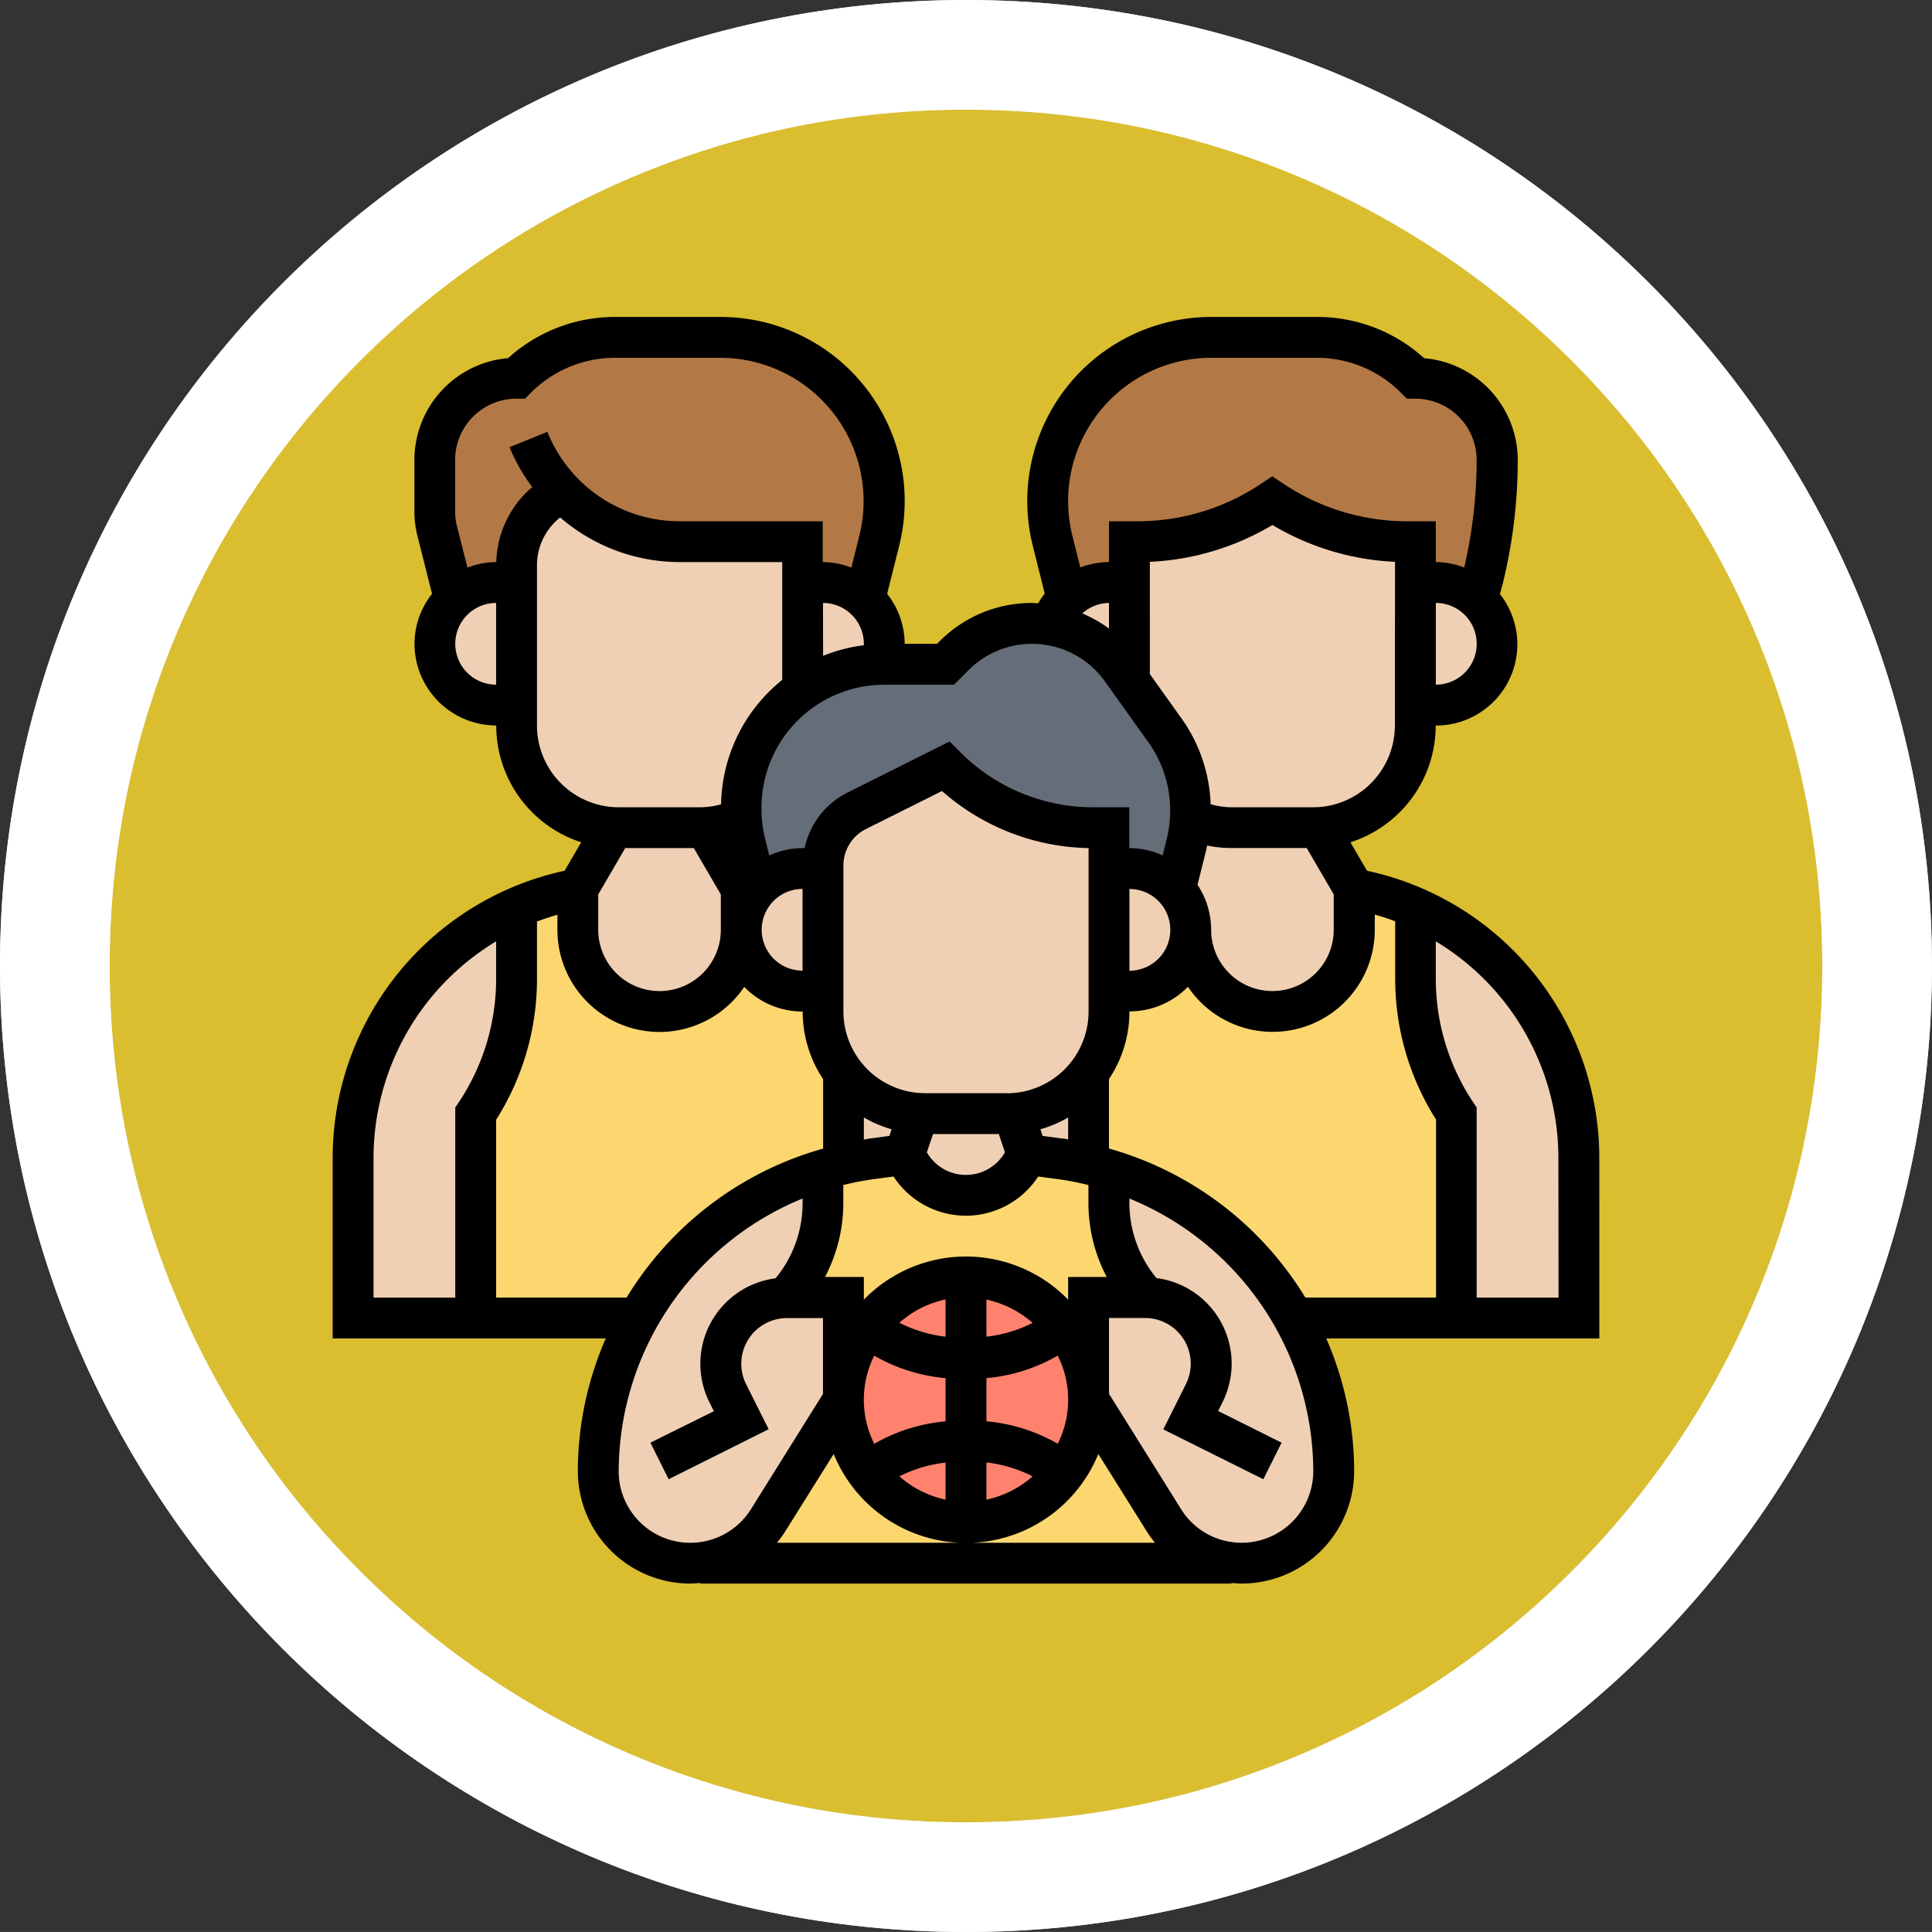 <svg id="Grupo_1108314" data-name="Grupo 1108314" xmlns="http://www.w3.org/2000/svg" width="52.86" height="52.859" viewBox="0 0 52.86 52.859">
  <rect x="0" y="0" width="52.86" height="52.859" fill="#333333" stroke="none"/>
  <g id="Trazado_874925" data-name="Trazado 874925" transform="translate(0)" fill="#f6d530" opacity="0.859">
    <path d="M 26.43 51.36 C 23.063 51.36 19.799 50.701 16.726 49.401 C 13.758 48.145 11.092 46.348 8.802 44.058 C 6.512 41.768 4.714 39.102 3.458 36.133 C 2.159 33.061 1.5 29.796 1.5 26.43 C 1.5 23.063 2.159 19.799 3.458 16.726 C 4.714 13.758 6.512 11.092 8.802 8.802 C 11.092 6.512 13.758 4.714 16.726 3.458 C 19.799 2.159 23.063 1.5 26.43 1.5 C 29.796 1.5 33.06 2.159 36.133 3.458 C 39.101 4.714 41.768 6.512 44.057 8.802 C 46.347 11.092 48.145 13.758 49.401 16.726 C 50.7 19.799 51.359 23.063 51.359 26.43 C 51.359 29.796 50.7 33.061 49.401 36.133 C 48.145 39.102 46.347 41.768 44.057 44.058 C 41.768 46.348 39.101 48.145 36.133 49.401 C 33.06 50.701 29.796 51.36 26.43 51.36 Z" stroke="none"/>
    <path d="M 26.43 3 C 23.265 3 20.197 3.619 17.311 4.84 C 14.521 6.02 12.015 7.71 9.862 9.862 C 7.71 12.015 6.02 14.521 4.84 17.311 C 3.619 20.197 3 23.265 3 26.43 C 3 29.594 3.619 32.662 4.84 35.549 C 6.02 38.338 7.71 40.844 9.862 42.997 C 12.015 45.15 14.521 46.84 17.311 48.02 C 20.197 49.24 23.265 49.86 26.43 49.86 C 29.594 49.86 32.662 49.24 35.549 48.02 C 38.338 46.84 40.844 45.15 42.997 42.997 C 45.15 40.844 46.839 38.338 48.019 35.549 C 49.24 32.662 49.859 29.594 49.859 26.43 C 49.859 23.265 49.24 20.197 48.019 17.311 C 46.839 14.521 45.15 12.015 42.997 9.862 C 40.844 7.71 38.338 6.02 35.549 4.84 C 32.662 3.619 29.594 3 26.43 3 M 26.43 3.814697265625e-06 C 41.026 3.814697265625e-06 52.859 11.833 52.859 26.43 L 52.859 26.43 C 52.859 41.027 41.026 52.86 26.43 52.86 C 11.833 52.86 0 41.027 0 26.43 L 0 26.43 C 0 11.833 11.833 3.814697265625e-06 26.43 3.814697265625e-06 Z" stroke="none" fill="#fff"/>
  </g>
  <g id="Trazado_874923" data-name="Trazado 874923" fill="none">
    <path d="M26.43,0a26.43,26.43,0,0,1,26.43,26.43h0A26.43,26.43,0,1,1,0,26.43H0A26.43,26.43,0,0,1,26.43,0Z" stroke="none"/>
    <path d="M 26.43 3 C 23.265 3 20.197 3.619 17.311 4.84 C 14.521 6.02 12.015 7.71 9.862 9.862 C 7.71 12.015 6.02 14.521 4.84 17.311 C 3.619 20.197 3 23.265 3 26.43 C 3 29.594 3.619 32.662 4.84 35.549 C 6.02 38.338 7.71 40.844 9.862 42.997 C 12.015 45.15 14.521 46.84 17.311 48.02 C 20.197 49.24 23.265 49.86 26.43 49.86 C 29.594 49.86 32.662 49.24 35.549 48.02 C 38.338 46.84 40.844 45.15 42.997 42.997 C 45.15 40.844 46.839 38.338 48.019 35.549 C 49.24 32.662 49.859 29.594 49.859 26.43 C 49.859 23.265 49.24 20.197 48.019 17.311 C 46.839 14.521 45.15 12.015 42.997 9.862 C 40.844 7.71 38.338 6.02 35.549 4.84 C 32.662 3.619 29.594 3 26.43 3 M 26.43 3.814697265625e-06 C 41.026 3.814697265625e-06 52.859 11.833 52.859 26.43 L 52.859 26.43 C 52.859 41.027 41.026 52.86 26.43 52.86 C 11.833 52.86 0 41.027 0 26.43 L 0 26.43 C 0 11.833 11.833 3.814697265625e-06 26.43 3.814697265625e-06 Z" stroke="none" fill="#fff"/>
  </g>
  <g id="basketball-players_3732759" transform="translate(8.102 7.672)">
    <g id="Grupo_1108267" data-name="Grupo 1108267" transform="translate(1.559 1.559)">
      <g id="Grupo_1108241" data-name="Grupo 1108241" transform="translate(19.005)">
        <path id="Trazado_902613" data-name="Trazado 902613" d="M48.3,5.354a13.436,13.436,0,0,1-.408,3.3l-.123.5a1.663,1.663,0,0,0-1.146-.453h-.559V7.59h-.218a6.676,6.676,0,0,1-3.695-1.118A6.676,6.676,0,0,1,38.454,7.59h-.218V8.707h-.559a1.673,1.673,0,0,0-1.146.453l-.4-1.593A4.483,4.483,0,0,1,40.477,2h2.884a3.821,3.821,0,0,1,2.7,1.118A2.233,2.233,0,0,1,48.3,5.354Z" transform="translate(-36 -2)" fill="#b27946"/>
      </g>
      <g id="Grupo_1108242" data-name="Grupo 1108242" transform="translate(2.236 0)">
        <path id="Trazado_902614" data-name="Trazado 902614" d="M9.471,6.2l-.24.162a2.238,2.238,0,0,0-.995,1.861v.481H7.677a1.663,1.663,0,0,0-1.146.453L6.067,7.3A2.25,2.25,0,0,1,6,6.757v-1.4A2.233,2.233,0,0,1,8.236,3.118,3.821,3.821,0,0,1,10.936,2H13.82a4.479,4.479,0,0,1,4.343,5.567l-.4,1.593a1.663,1.663,0,0,0-1.146-.453h-.559V7.59H12.707A4.455,4.455,0,0,1,9.471,6.2Z" transform="translate(-6 -2)" fill="#b27946"/>
      </g>
      <g id="Grupo_1108243" data-name="Grupo 1108243" transform="translate(18.071 20.122)">
        <path id="Trazado_902615" data-name="Trazado 902615" d="M36.381,39.118v1.375c-.252-.05-.509-.1-.771-.134l-.906-.123-.375-1.124v-.006A2.775,2.775,0,0,0,36.381,38Z" transform="translate(-34.33 -38)" fill="#f0d0b4"/>
      </g>
      <g id="Grupo_1108244" data-name="Grupo 1108244" transform="translate(13.415 20.122)">
        <path id="Trazado_902616" data-name="Trazado 902616" d="M26,40.493V38a2.775,2.775,0,0,0,2.051,1.107v.006l-.375,1.124-.906.123C26.509,40.392,26.252,40.443,26,40.493Z" transform="translate(-26 -38)" fill="#f0d0b4"/>
      </g>
      <g id="Grupo_1108245" data-name="Grupo 1108245" transform="translate(0 15.612)">
        <path id="Trazado_902617" data-name="Trazado 902617" d="M6.472,29.969v1.895a6.676,6.676,0,0,1-1.118,3.695v5.59H2V36.777A7.492,7.492,0,0,1,6.455,29.93Z" transform="translate(-2 -29.93)" fill="#f0d0b4"/>
      </g>
      <g id="Grupo_1108246" data-name="Grupo 1108246" transform="translate(29.066 15.612)">
        <path id="Trazado_902618" data-name="Trazado 902618" d="M58.472,36.777v4.371H55.118v-5.59A6.676,6.676,0,0,1,54,31.864V29.969l.017-.039a7.5,7.5,0,0,1,4.455,6.847Z" transform="translate(-54 -29.93)" fill="#f0d0b4"/>
      </g>
      <g id="Grupo_1108247" data-name="Grupo 1108247" transform="translate(29.066 6.707)">
        <path id="Trazado_902619" data-name="Trazado 902619" d="M55.744,14.492a1.676,1.676,0,0,1-1.185,2.862H54V14h.559a1.663,1.663,0,0,1,1.146.453A.258.258,0,0,0,55.744,14.492Z" transform="translate(-54 -14)" fill="#f0d0b4"/>
      </g>
      <g id="Grupo_1108248" data-name="Grupo 1108248" transform="translate(22.492 13.18)">
        <path id="Trazado_902620" data-name="Trazado 902620" d="M47.136,27.492V28.61a2.236,2.236,0,1,1-4.472,0A1.662,1.662,0,0,0,42.24,27.5l.006-.006.307-1.23a4.179,4.179,0,0,0,.106-.688,2.768,2.768,0,0,0,1.123.235h2.236a1.168,1.168,0,0,0,.14-.006Z" transform="translate(-42.24 -25.58)" fill="#f0d0b4"/>
      </g>
      <g id="Grupo_1108249" data-name="Grupo 1108249" transform="translate(21.24 4.472)">
        <path id="Trazado_902621" data-name="Trazado 902621" d="M40.973,16.283,40,14.919v-3.8h.218A6.676,6.676,0,0,0,43.913,10a6.676,6.676,0,0,0,3.695,1.118h.218v5.031a2.79,2.79,0,0,1-2.655,2.789,1.168,1.168,0,0,1-.14.006H42.795a2.768,2.768,0,0,1-1.124-.235c.006-.078.006-.151.006-.229A3.767,3.767,0,0,0,40.973,16.283Z" transform="translate(-40 -10)" fill="#f0d0b4"/>
      </g>
      <g id="Grupo_1108250" data-name="Grupo 1108250" transform="translate(19.083 6.707)">
        <path id="Trazado_902622" data-name="Trazado 902622" d="M36.593,14.453A1.673,1.673,0,0,1,37.739,14H38.3v2.683l-.218-.307a2.989,2.989,0,0,0-1.94-1.213,1.759,1.759,0,0,1,.453-.71Z" transform="translate(-36.14 -14)" fill="#f0d0b4"/>
      </g>
      <g id="Grupo_1108251" data-name="Grupo 1108251" transform="translate(12.297 6.707)">
        <path id="Trazado_902623" data-name="Trazado 902623" d="M26.236,15.677a1.677,1.677,0,0,1-.1.559v.006a3.822,3.822,0,0,0-2.141.7V14h.559a1.663,1.663,0,0,1,1.146.453.258.258,0,0,0,.039.039A1.673,1.673,0,0,1,26.236,15.677Z" transform="translate(-24 -14)" fill="#f0d0b4"/>
      </g>
      <g id="Grupo_1108252" data-name="Grupo 1108252" transform="translate(6.149 13.409)">
        <path id="Trazado_902624" data-name="Trazado 902624" d="M17.472,27.672V28.79a2.236,2.236,0,0,1-4.472,0V27.672l.978-1.682a1.168,1.168,0,0,0,.14.006h2.236a1.168,1.168,0,0,0,.14-.006Z" transform="translate(-13 -25.99)" fill="#f0d0b4"/>
      </g>
      <g id="Grupo_1108253" data-name="Grupo 1108253" transform="translate(4.472 4.203)">
        <path id="Trazado_902625" data-name="Trazado 902625" d="M17.825,14.964a3.889,3.889,0,0,0-1.677,3.208v.1c0,.078,0,.151.006.229a2.728,2.728,0,0,1-.984.229,1.168,1.168,0,0,1-.14.006H12.795a1.168,1.168,0,0,1-.14-.006A2.79,2.79,0,0,1,10,15.937V11.543a2.238,2.238,0,0,1,.995-1.861l.24-.162a4.455,4.455,0,0,0,3.236,1.386h3.354v4.058Z" transform="translate(-10 -9.52)" fill="#f0d0b4"/>
      </g>
      <g id="Grupo_1108254" data-name="Grupo 1108254" transform="translate(2.236 6.707)">
        <path id="Trazado_902626" data-name="Trazado 902626" d="M8.236,14v3.354H7.677a1.677,1.677,0,0,1,0-3.354Z" transform="translate(-6 -14)" fill="#f0d0b4"/>
      </g>
      <g id="Grupo_1108255" data-name="Grupo 1108255" transform="translate(10.62 7.825)">
        <path id="Trazado_902627" data-name="Trazado 902627" d="M23.236,22.624v.084h-.559a1.637,1.637,0,0,0-1.252.57l-.006-.006-.307-1.23a4.179,4.179,0,0,1-.106-.688C21,21.277,21,21.2,21,21.126v-.1a3.889,3.889,0,0,1,1.677-3.208,3.822,3.822,0,0,1,2.141-.7.542.542,0,0,1,.1-.006H26.59l.235-.235A3.012,3.012,0,0,1,28.954,16a3.073,3.073,0,0,1,.509.045,2.989,2.989,0,0,1,1.94,1.213l.218.307.973,1.364a3.767,3.767,0,0,1,.7,2.2c0,.078,0,.151-.006.229a4.179,4.179,0,0,1-.106.688l-.307,1.23-.006.006a1.637,1.637,0,0,0-1.252-.57h-.559V21.59h-.425a5.729,5.729,0,0,1-4.047-1.677l-2.426,1.213a1.676,1.676,0,0,0-.928,1.5Z" transform="translate(-21 -16)" fill="#656d78"/>
      </g>
      <g id="Grupo_1108256" data-name="Grupo 1108256" transform="translate(20.122 15.092)">
        <path id="Trazado_902628" data-name="Trazado 902628" d="M46.943,29.559v1.895a6.676,6.676,0,0,0,1.118,3.695v5.59H43.618a8.9,8.9,0,0,0-1.045-1.487,8.6,8.6,0,0,0-4.013-2.577c-.179-.056-.369-.106-.559-.151V34.031a2.762,2.762,0,0,0,.559-1.677v-.559h.559a1.679,1.679,0,0,0,1.677-1.677,2.236,2.236,0,1,0,4.472,0V29a7.449,7.449,0,0,1,1.694.52Z" transform="translate(-38 -29)" fill="#fcd770"/>
      </g>
      <g id="Grupo_1108257" data-name="Grupo 1108257" transform="translate(3.354 15.092)">
        <path id="Trazado_902629" data-name="Trazado 902629" d="M10.795,29v1.118a2.236,2.236,0,1,0,4.472,0,1.679,1.679,0,0,0,1.677,1.677H17.5v.559a2.762,2.762,0,0,0,.559,1.677v2.493c-.19.045-.38.1-.559.151a8.6,8.6,0,0,0-4.013,2.577,9.266,9.266,0,0,0-1.051,1.487H8v-5.59a6.676,6.676,0,0,0,1.118-3.695V29.559L9.1,29.52A7.449,7.449,0,0,1,10.795,29Z" transform="translate(-8 -29)" fill="#fcd770"/>
      </g>
      <g id="Grupo_1108258" data-name="Grupo 1108258" transform="translate(9.502 29.066)">
        <path id="Trazado_902630" data-name="Trazado 902630" d="M20.856,57.287,22.913,54a3.354,3.354,0,0,0,6.707,0l2.057,3.287a2.5,2.5,0,0,0,1.856,1.168v.017H19v-.017A2.5,2.5,0,0,0,20.856,57.287Z" transform="translate(-19 -54)" fill="#fcd770"/>
      </g>
      <g id="Grupo_1108259" data-name="Grupo 1108259" transform="translate(11.828 22.358)">
        <path id="Trazado_902631" data-name="Trazado 902631" d="M24.747,42.257c.252-.05.509-.1.771-.134L26.424,42l.061.117a1.8,1.8,0,0,0,3.231,0L29.778,42l.906.123c.263.034.52.084.771.134.19.045.38.1.559.151v.928a3.707,3.707,0,0,0,1.028,2.577H31.455v2.795a3.354,3.354,0,1,0-6.707,0V45.913H23.16a3.707,3.707,0,0,0,1.028-2.577v-.928C24.367,42.352,24.557,42.3,24.747,42.257Z" transform="translate(-23.16 -42)" fill="#fcd770"/>
      </g>
      <g id="Grupo_1108260" data-name="Grupo 1108260" transform="translate(13.415 25.712)">
        <ellipse id="Elipse_14899" data-name="Elipse 14899" cx="3" cy="3.5" rx="3" ry="3.5" transform="translate(0.354 0.057)" fill="#ff826e"/>
      </g>
      <g id="Grupo_1108261" data-name="Grupo 1108261" transform="translate(6.707 22.766)">
        <path id="Trazado_902632" data-name="Trazado 902632" d="M19.12,46.235h1.587v2.795l-2.057,3.287a2.5,2.5,0,0,1-1.856,1.168,2.343,2.343,0,0,1-.279.017A2.519,2.519,0,0,1,14,50.986c0-.224.011-.447,1.084-4.192a9.266,9.266,0,0,1,1.051-1.487,8.6,8.6,0,0,1,4.013-2.577v.928A3.707,3.707,0,0,1,19.12,46.235Z" transform="translate(-14 -42.73)" fill="#f0d0b4"/>
      </g>
      <g id="Grupo_1108262" data-name="Grupo 1108262" transform="translate(20.122 22.766)">
        <path id="Trazado_902633" data-name="Trazado 902633" d="M38,49.029V46.235h1.587a3.707,3.707,0,0,1-1.028-2.577V42.73a8.6,8.6,0,0,1,4.013,2.577,8.9,8.9,0,0,1,1.045,1.487h.006c1.073,3.745,1.084,3.969,1.084,4.192A2.519,2.519,0,0,1,42.192,53.5a2.343,2.343,0,0,1-.279-.017,2.5,2.5,0,0,1-1.856-1.168Z" transform="translate(-38 -42.73)" fill="#f0d0b4"/>
      </g>
      <g id="Grupo_1108263" data-name="Grupo 1108263" transform="translate(20.681 14.533)">
        <path id="Trazado_902634" data-name="Trazado 902634" d="M39.559,28a1.637,1.637,0,0,1,1.252.57,1.673,1.673,0,0,1-1.252,2.784H39V28Z" transform="translate(-39 -28)" fill="#f0d0b4"/>
      </g>
      <g id="Grupo_1108264" data-name="Grupo 1108264" transform="translate(15.092 21.229)">
        <path id="Trazado_902635" data-name="Trazado 902635" d="M31.795,39.991a1.022,1.022,0,0,0,.184-.011v.006l.375,1.124-.061.117a1.8,1.8,0,0,1-3.231,0L29,41.109l.375-1.124V39.98a1.022,1.022,0,0,0,.184.011Z" transform="translate(-29 -39.98)" fill="#f0d0b4"/>
      </g>
      <g id="Grupo_1108265" data-name="Grupo 1108265" transform="translate(12.856 11.738)">
        <path id="Trazado_902636" data-name="Trazado 902636" d="M32.825,29.149v.559a2.786,2.786,0,0,1-2.61,2.784,1.022,1.022,0,0,1-.184.011H27.795a1.022,1.022,0,0,1-.184-.011A2.786,2.786,0,0,1,25,29.707v-4a1.676,1.676,0,0,1,.928-1.5L28.354,23A5.729,5.729,0,0,0,32.4,24.677h.425v4.472Z" transform="translate(-25 -23)" fill="#f0d0b4"/>
      </g>
      <g id="Grupo_1108266" data-name="Grupo 1108266" transform="translate(10.62 14.533)">
        <path id="Trazado_902637" data-name="Trazado 902637" d="M21.363,28.632a.215.215,0,0,1,.061-.061A1.637,1.637,0,0,1,22.677,28h.559v3.354h-.559a1.679,1.679,0,0,1-1.314-2.722Z" transform="translate(-21 -28)" fill="#f0d0b4"/>
      </g>
    </g>
    <g id="Grupo_1108268" data-name="Grupo 1108268" transform="translate(1 1)">
      <path id="Trazado_902640" data-name="Trazado 902640" d="M35.655,24.017A8.042,8.042,0,0,0,29.3,16.152l-.454-.779a3.358,3.358,0,0,0,2.334-3.194,2.224,2.224,0,0,0,1.756-3.6L33,8.352a14.176,14.176,0,0,0,.424-3.439,2.8,2.8,0,0,0-2.562-2.785A4.342,4.342,0,0,0,27.926,1H25.043a5.037,5.037,0,0,0-4.888,6.26l.327,1.307a2.234,2.234,0,0,0-.178.268c-.058,0-.114-.01-.172-.01a3.546,3.546,0,0,0-2.523,1.045l-.072.073h-.887a2.215,2.215,0,0,0-.48-1.367L16.5,7.26A5.037,5.037,0,0,0,11.612,1H8.729A4.342,4.342,0,0,0,5.8,2.127,2.8,2.8,0,0,0,3.236,4.913v1.4a2.8,2.8,0,0,0,.083.677l.4,1.584a2.215,2.215,0,0,0-.48,1.367,2.238,2.238,0,0,0,2.236,2.236A3.358,3.358,0,0,0,7.8,15.373l-.454.779A8.043,8.043,0,0,0,1,24.017v4.931H8.472a9.092,9.092,0,0,0-.764,3.631,3.08,3.08,0,0,0,3.077,3.076c.093,0,.185-.01.277-.017v.017H25.594v-.017c.092.008.183.017.277.017a3.08,3.08,0,0,0,3.077-3.076,9.09,9.09,0,0,0-.764-3.631h7.472ZM22.8,16.651a1.118,1.118,0,1,1,0,2.236Zm1.862-.115.244-.974c.008-.032.011-.065.018-.1a3.351,3.351,0,0,0,.671.068h2.055l.739,1.269v.967a1.677,1.677,0,1,1-3.354,0A2.224,2.224,0,0,0,24.662,16.536Zm5.4-4.357a2.238,2.238,0,0,1-2.236,2.236H25.594a2.21,2.21,0,0,1-.572-.083,4.306,4.306,0,0,0-.795-2.345l-.869-1.216V7.7a7.187,7.187,0,0,0,3.354-1.008A7.187,7.187,0,0,0,30.066,7.7ZM22.24,8.825v.7a3.584,3.584,0,0,0-.729-.413A1.105,1.105,0,0,1,22.24,8.825Zm8.943,2.236V8.825a1.118,1.118,0,0,1,0,2.236ZM25.043,2.118h2.883a3.235,3.235,0,0,1,2.3.954l.164.164h.231A1.679,1.679,0,0,1,32.3,4.913a13.1,13.1,0,0,1-.34,2.942,2.207,2.207,0,0,0-.778-.148V6.59H30.4a6.076,6.076,0,0,1-3.382-1.024l-.31-.207-.31.207A6.074,6.074,0,0,1,23.02,6.59h-.78V7.707a2.233,2.233,0,0,0-.785.146l-.216-.865a3.921,3.921,0,0,1,3.8-4.871ZM18,11.061l.4-.4a2.451,2.451,0,0,1,3.727.308l1.191,1.667a3.223,3.223,0,0,1,.5,2.654l-.11.442a2.221,2.221,0,0,0-.912-.2V14.415h-.983A5.131,5.131,0,0,1,18.164,12.9l-.285-.285L15.092,14.01a2.219,2.219,0,0,0-1.18,1.523h-.056a2.216,2.216,0,0,0-.911.2l-.111-.443a3.2,3.2,0,0,1-.1-.78v-.093a3.357,3.357,0,0,1,3.354-3.354Zm.887,20.154V30.034a4.753,4.753,0,0,0,1.951-.616,2.695,2.695,0,0,1,0,2.412A4.753,4.753,0,0,0,18.887,31.215Zm-3.069.616a2.695,2.695,0,0,1,0-2.412,4.753,4.753,0,0,0,1.951.616v1.181A4.753,4.753,0,0,0,15.818,31.831ZM18.887,28.9V27.886a2.776,2.776,0,0,1,1.263.637A3.716,3.716,0,0,1,18.887,28.9Zm-1.118,0a3.716,3.716,0,0,1-1.263-.382,2.774,2.774,0,0,1,1.263-.637Zm0,3.44v1.018a2.776,2.776,0,0,1-1.263-.637A3.716,3.716,0,0,1,17.769,32.345Zm1.118,0a3.716,3.716,0,0,1,1.263.382,2.774,2.774,0,0,1-1.263.637Zm2.236-5.074v.621a3.9,3.9,0,0,0-5.59,0v-.621H14.471a4.342,4.342,0,0,0,.5-2.015v-.5a7.9,7.9,0,0,1,.844-.163l.531-.07a2.362,2.362,0,0,0,3.957,0l.531.07a8.041,8.041,0,0,1,.844.163v.5a4.341,4.341,0,0,0,.5,2.015H21.122ZM8.266,16.8l.739-1.269H10.88l.74,1.269v.967a1.677,1.677,0,0,1-3.354,0Zm5.59-.151v2.236a1.118,1.118,0,0,1,0-2.236Zm3.57,6.707h1.8l.167.5a1.232,1.232,0,0,1-2.136,0Zm2.02-1.118H17.21A2.238,2.238,0,0,1,14.974,20V16.01a1.113,1.113,0,0,1,.618-1l2.079-1.039a6.238,6.238,0,0,0,4.011,1.561V20A2.238,2.238,0,0,1,19.446,22.24Zm-3.913.664a3.343,3.343,0,0,0,.759.323l-.06.182-.561.075c-.046.006-.091.018-.138.025Zm5.452.58-.561-.075-.06-.182a3.308,3.308,0,0,0,.759-.323v.6c-.046-.007-.091-.018-.138-.025ZM14.415,8.825a1.119,1.119,0,0,1,1.118,1.118c0,.013,0,.026,0,.039a4.426,4.426,0,0,0-1.115.29ZM4.354,9.943A1.119,1.119,0,0,1,5.472,8.825v2.236A1.119,1.119,0,0,1,4.354,9.943ZM5.477,7.707H5.472a2.22,2.22,0,0,0-.784.149L4.4,6.721a1.658,1.658,0,0,1-.05-.406v-1.4A1.679,1.679,0,0,1,6.031,3.236h.231l.164-.164a3.236,3.236,0,0,1,2.3-.954h2.883a3.921,3.921,0,0,1,3.8,4.871l-.217.868a2.206,2.206,0,0,0-.784-.15V6.59H10.5A3.9,3.9,0,0,1,6.874,4.144l-1.036.419A5.06,5.06,0,0,0,6.46,5.655a2.785,2.785,0,0,0-.983,2.052ZM6.59,12.179V7.786a1.662,1.662,0,0,1,.635-1.3A5.01,5.01,0,0,0,10.5,7.707H13.3V10.93a4.463,4.463,0,0,0-1.673,3.405,2.229,2.229,0,0,1-.563.08H8.825A2.238,2.238,0,0,1,6.59,12.179ZM2.118,24.017a6.923,6.923,0,0,1,3.354-5.933v1.023A6.082,6.082,0,0,1,4.448,22.49l-.094.14v5.2H2.118ZM5.472,27.83V22.965A7.188,7.188,0,0,0,6.59,19.107V17.54q.273-.1.559-.184v.413A2.794,2.794,0,0,0,12.26,19.33a2.227,2.227,0,0,0,1.6.674,3.332,3.332,0,0,0,.559,1.85v1.9A9.2,9.2,0,0,0,9.042,27.83Zm3.354,4.749a8.085,8.085,0,0,1,5.031-7.459v.136a3.232,3.232,0,0,1-.739,2.047,2.358,2.358,0,0,0-1.806,3.4l.118.236L9.693,31.8l.5,1,2.736-1.368L12.312,30.2a1.25,1.25,0,0,1,1.117-1.809h.986v2.075l-1.97,3.153a1.959,1.959,0,0,1-3.62-1.038Zm4.331,1.959a3.18,3.18,0,0,0,.236-.328l1.315-2.1a3.91,3.91,0,0,0,7.24,0l1.315,2.1a3.1,3.1,0,0,0,.236.328H13.156Zm12.715,0a1.948,1.948,0,0,1-1.661-.921l-1.97-3.153V28.389h.986A1.25,1.25,0,0,1,24.344,30.2l-.618,1.236L26.463,32.8l.5-1-1.736-.868.118-.236a2.36,2.36,0,0,0-1.807-3.4,3.229,3.229,0,0,1-.739-2.046V25.12a8.086,8.086,0,0,1,5.031,7.459,1.961,1.961,0,0,1-1.959,1.959ZM22.24,23.752v-1.9A3.332,3.332,0,0,0,22.8,20a2.227,2.227,0,0,0,1.6-.674,2.794,2.794,0,0,0,5.112-1.562v-.413q.285.08.559.184v1.568a7.188,7.188,0,0,0,1.118,3.857V27.83H27.613a9.207,9.207,0,0,0-5.373-4.078Zm12.3,4.078H32.3v-5.2l-.094-.141a6.08,6.08,0,0,1-1.024-3.382V18.084a6.923,6.923,0,0,1,3.354,5.933Z" transform="translate(-1 -1)"/>
    </g>
  </g>
</svg>

